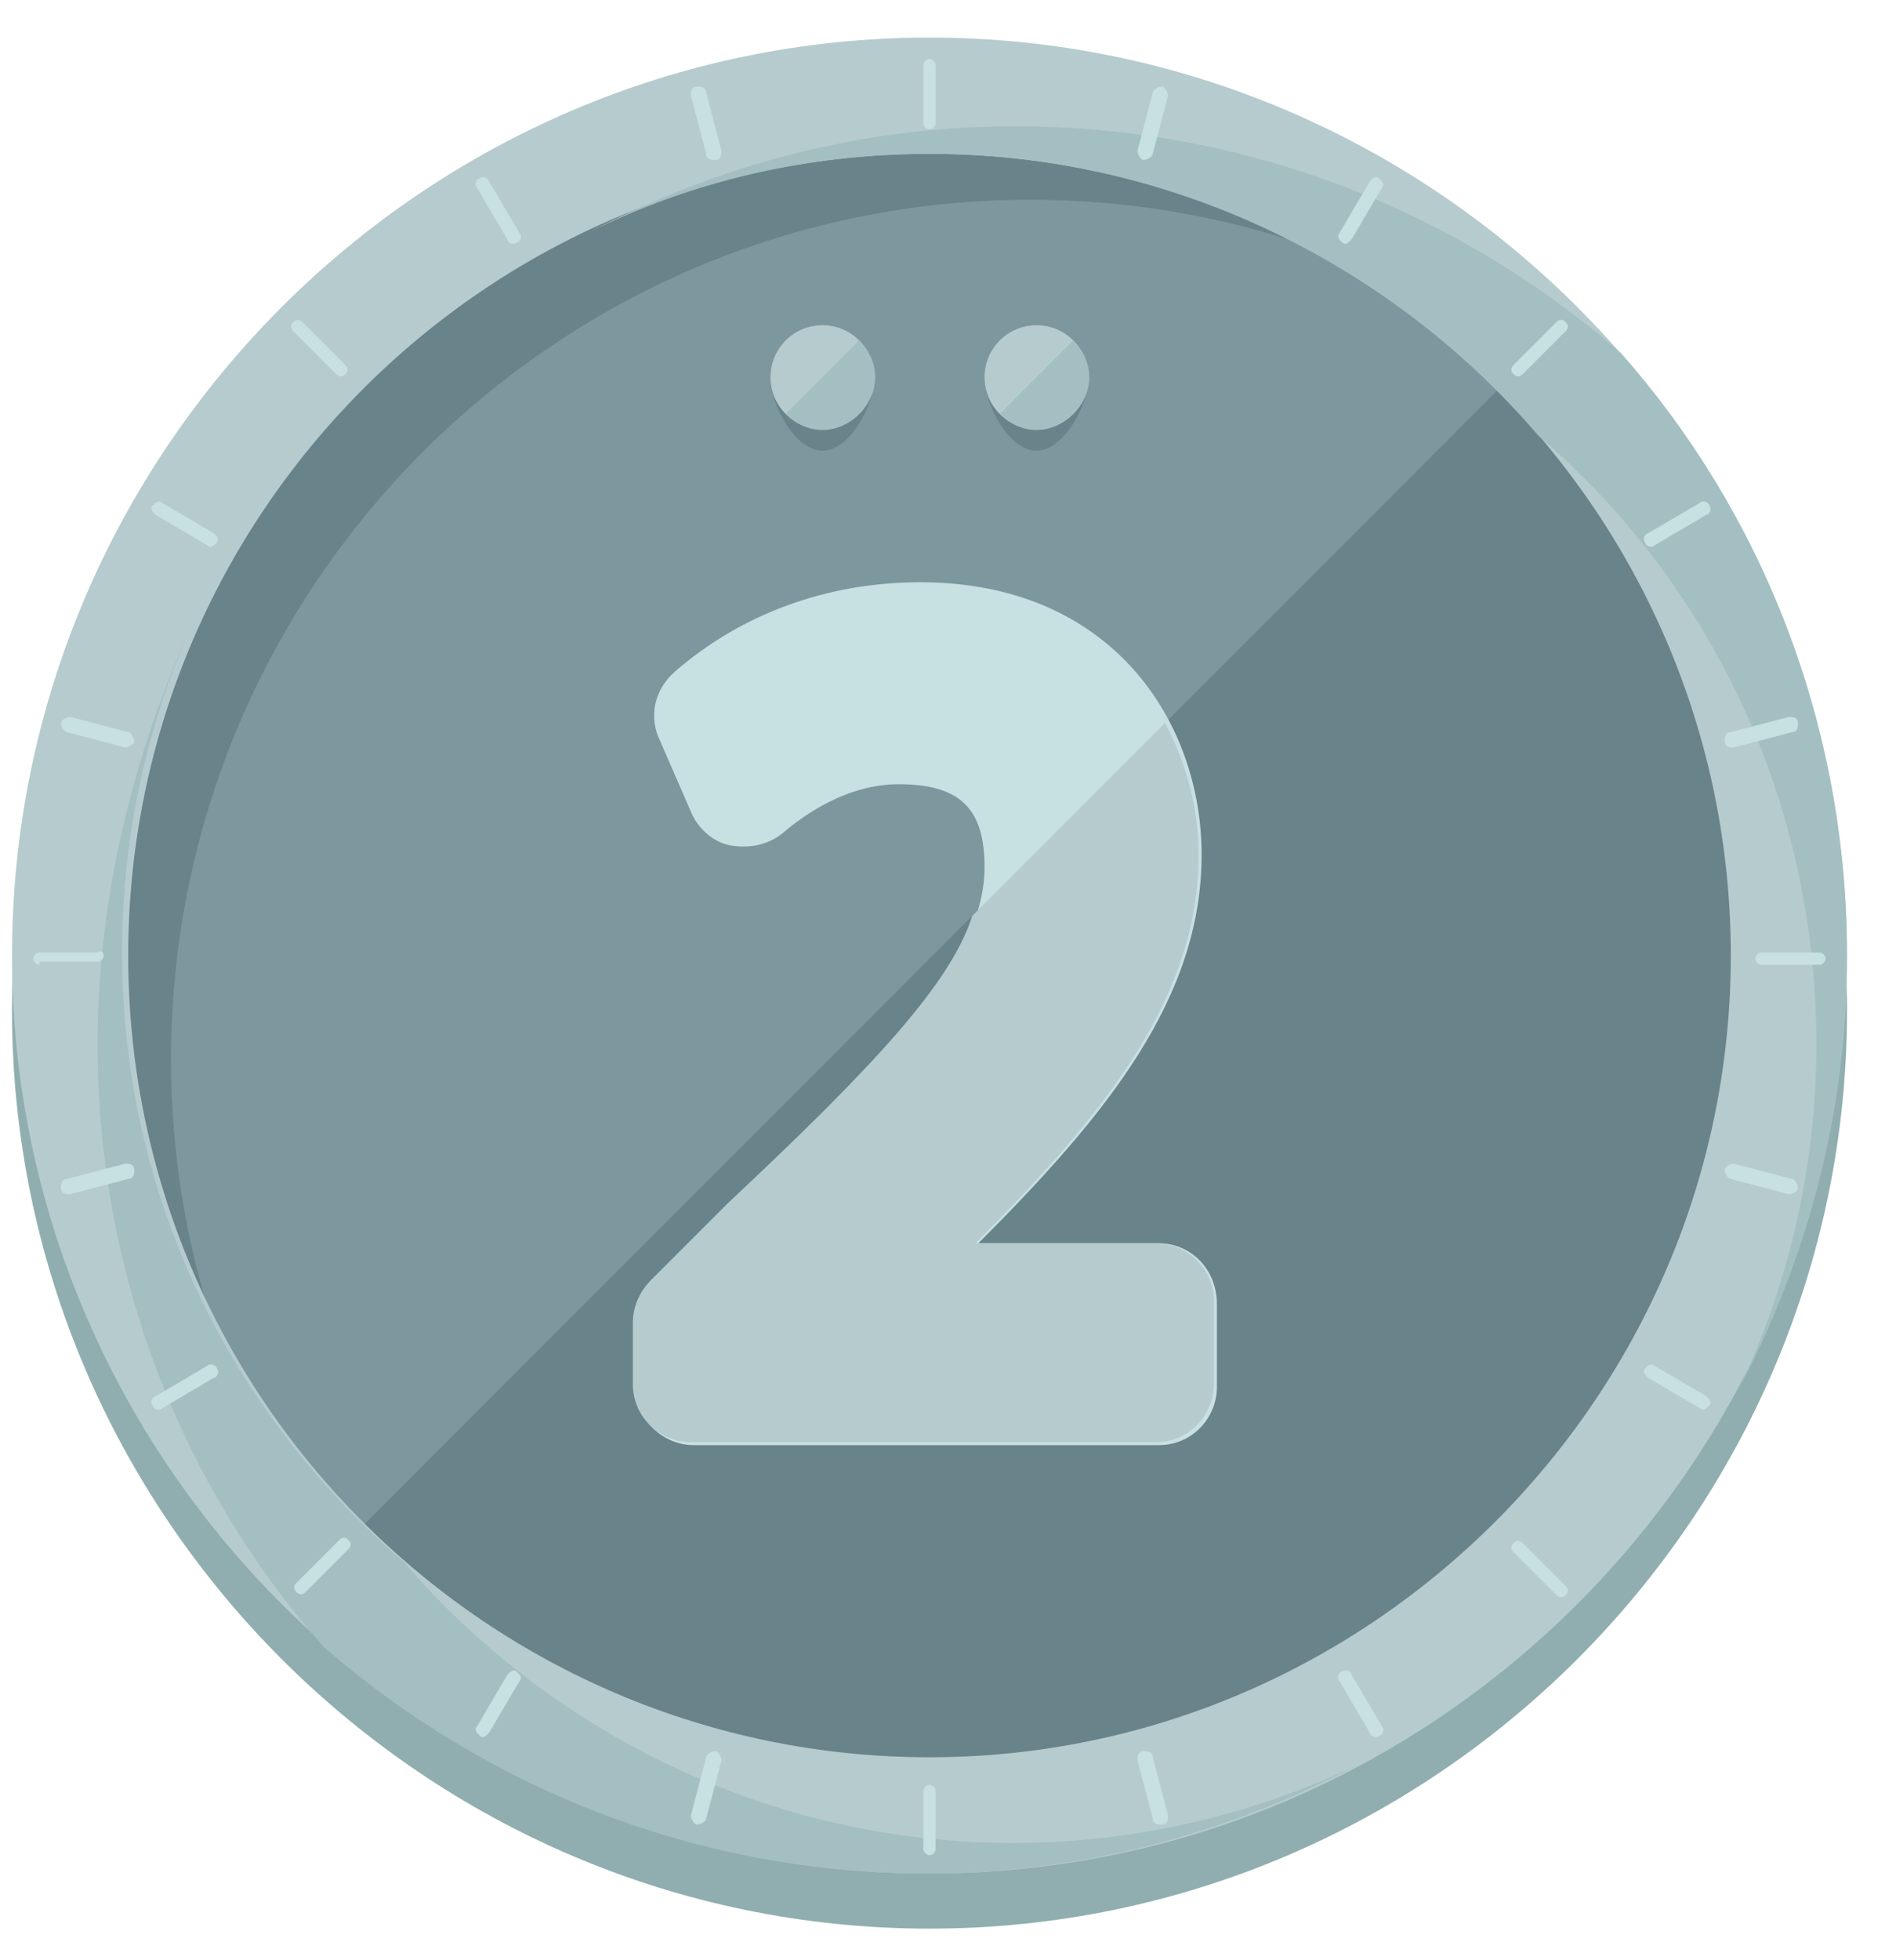 <svg width="30" height="31" viewBox="0 0 30 31" fill="none" xmlns="http://www.w3.org/2000/svg">
<path d="M14.517 29.035C6.533 29.035 -1.15374e-08 22.502 -1.15374e-08 14.517C-1.15374e-08 6.533 6.533 -2.30747e-08 14.517 -2.30747e-08C22.502 -2.30747e-08 29.035 6.533 29.035 14.517C29.035 22.502 22.502 29.035 14.517 29.035Z" transform="translate(0.19 1.465)" fill="#90AEAF"/>
<path d="M13.598 27.196C21.108 27.196 27.196 21.108 27.196 13.598C27.196 6.088 21.108 0 13.598 0C6.088 0 0 6.088 0 13.598C0 21.108 6.088 27.196 13.598 27.196Z" transform="translate(1.109 1.514)" fill="#7D979E"/>
<path d="M1.597 15.243C1.597 7.743 7.694 1.645 15.195 1.645C18.534 1.645 21.582 2.855 23.954 4.839C21.486 1.887 17.76 -1.15374e-08 13.598 -1.15374e-08C6.097 -1.15374e-08 -2.30747e-08 6.097 -2.30747e-08 13.598C-2.30747e-08 17.76 1.887 21.486 4.839 24.002C2.807 21.631 1.597 18.582 1.597 15.243Z" transform="translate(1.109 1.514)" fill="#688389"/>
<path d="M19.26 -9.22989e-08C24.583 5.323 24.583 13.937 19.26 19.26C13.937 24.583 5.323 24.583 0 19.26" transform="translate(5.077 5.53)" fill="#688389"/>
<path d="M14.517 29.035C6.533 29.035 -1.15374e-08 22.502 -1.15374e-08 14.517C-1.15374e-08 6.533 6.533 0 14.517 0C22.502 0 29.035 6.533 29.035 14.517C29.035 22.502 22.502 29.035 14.517 29.035ZM14.517 1.839C7.501 1.839 1.839 7.549 1.839 14.517C1.839 21.534 7.549 27.196 14.517 27.196C21.486 27.196 27.196 21.486 27.196 14.517C27.196 7.549 21.534 1.839 14.517 1.839Z" transform="translate(0.19 0.594)" fill="#B6CBCE"/>
<path d="M19.937 13.114C19.937 9.436 18.582 6.097 16.356 3.581C13.791 1.355 10.453 4.61494e-08 6.775 4.61494e-08C4.307 4.61494e-08 2.032 0.629 3.69196e-07 1.694C1.645 0.871 3.484 0.436 5.42 0.436C9.243 0.436 12.727 2.178 15.05 4.888C17.76 7.21 19.453 10.646 19.453 14.517C19.453 16.453 19.018 18.292 18.244 19.937C19.308 17.905 19.937 15.582 19.937 13.114Z" transform="translate(9.287 1.997)" fill="#A3BFC1"/>
<path d="M2.30747e-08 6.872C2.30747e-08 10.549 1.355 13.888 3.581 16.405C6.146 18.631 9.485 19.986 13.114 19.986C15.582 19.986 17.856 19.357 19.889 18.292C18.244 19.066 16.405 19.502 14.469 19.502C10.646 19.502 7.162 17.76 4.839 15.05C2.129 12.727 0.387 9.291 0.387 5.42C0.387 3.484 0.823 1.645 1.597 3.69196e-07C0.629 2.081 2.30747e-08 4.404 2.30747e-08 6.872Z" transform="translate(1.544 9.643)" fill="#A3BFC1"/>
<path d="M0.194 1.016C0.194 1.065 0.145 1.113 0.097 1.113C0.048 1.113 3.69196e-07 1.065 3.69196e-07 1.016V0.097C3.69196e-07 0.048 0.048 -5.76868e-09 0.097 -5.76868e-09C0.145 -5.76868e-09 0.194 0.048 0.194 0.097V1.016Z" transform="translate(14.61 0.933)" fill="#C7E0E2"/>
<path d="M0.194 1.016C0.194 1.065 0.145 1.113 0.097 1.113C0.048 1.113 3.69196e-07 1.065 3.69196e-07 1.016V0.097C3.69196e-07 0.048 0.048 -7.38391e-07 0.097 -7.38391e-07C0.145 -7.38391e-07 0.194 0.048 0.194 0.097V1.016Z" transform="translate(14.61 28.226)" fill="#C7E0E2"/>
<path d="M0.181 0.859C0.133 0.907 0.085 0.907 0.036 0.859C-0.012 0.811 -0.012 0.762 0.036 0.714L0.714 0.036C0.762 -0.012 0.811 -0.012 0.859 0.036C0.907 0.085 0.907 0.133 0.859 0.181L0.181 0.859Z" transform="translate(23.913 5.058)" fill="#C7E0E2"/>
<path d="M0.181 0.859C0.133 0.907 0.085 0.907 0.036 0.859C-0.012 0.811 -0.012 0.762 0.036 0.714L0.714 0.036C0.762 -0.012 0.811 -0.012 0.859 0.036C0.907 0.085 0.907 0.133 0.859 0.181L0.181 0.859Z" transform="translate(4.654 24.318)" fill="#C7E0E2"/>
<path d="M0.097 0.194C0.048 0.194 7.38391e-07 0.145 7.38391e-07 0.097C7.38391e-07 0.048 0.048 -1.84598e-07 0.097 -1.84598e-07H1.016C1.065 -1.84598e-07 1.113 0.048 1.113 0.097C1.113 0.145 1.065 0.194 1.016 0.194H0.097Z" transform="translate(27.773 15.063)" fill="#C7E0E2"/>
<path d="M0.097 0.214C0.048 0.214 1.15374e-08 0.165 1.15374e-08 0.117C1.15374e-08 0.068 0.048 0.02 0.097 0.02H1.016C1.065 -0.028 1.113 0.02 1.113 0.068C1.113 0.117 1.065 0.165 1.016 0.165H0.097V0.214Z" transform="translate(0.528 15.043)" fill="#C7E0E2"/>
<path d="M0.036 0.181C-0.012 0.133 -0.012 0.085 0.036 0.036C0.085 -0.012 0.133 -0.012 0.181 0.036L0.859 0.714C0.907 0.762 0.907 0.811 0.859 0.859C0.811 0.907 0.762 0.907 0.714 0.859L0.036 0.181Z" transform="translate(23.913 24.366)" fill="#C7E0E2"/>
<path d="M0.036 0.181C-0.012 0.133 -0.012 0.085 0.036 0.036C0.085 -0.012 0.133 -0.012 0.181 0.036L0.859 0.714C0.907 0.762 0.907 0.811 0.859 0.859C0.811 0.907 0.762 0.907 0.714 0.859L0.036 0.181Z" transform="translate(4.605 5.058)" fill="#C7E0E2"/>
<path d="M0.698 0.891C0.746 0.939 0.698 1.036 0.649 1.036C0.601 1.085 0.504 1.036 0.504 0.988L0.02 0.165C-0.028 0.117 0.02 0.02 0.068 0.02C0.117 -0.028 0.214 0.02 0.214 0.068L0.698 0.891Z" transform="translate(7.525 2.8)" fill="#C7E0E2"/>
<path d="M0.698 0.891C0.746 0.939 0.698 1.036 0.649 1.036C0.601 1.085 0.504 1.036 0.504 0.988L0.02 0.165C-0.028 0.117 0.02 0.02 0.068 0.02C0.117 -0.028 0.214 0.02 0.214 0.068L0.698 0.891Z" transform="translate(21.171 26.415)" fill="#C7E0E2"/>
<path d="M0.242 1.065C0.242 1.113 0.145 1.161 0.097 1.161C0.048 1.161 3.69196e-07 1.065 3.69196e-07 1.016L0.242 0.097C0.242 0.048 0.339 1.15374e-08 0.387 1.15374e-08C0.436 1.15374e-08 0.484 0.097 0.484 0.145L0.242 1.065Z" transform="translate(17.998 1.368)" fill="#C7E0E2"/>
<path d="M0.242 1.065C0.242 1.113 0.145 1.161 0.097 1.161C0.048 1.161 1.84598e-07 1.065 1.84598e-07 1.016L0.242 0.097C0.242 0.048 0.339 0 0.387 0C0.436 0 0.484 0.097 0.484 0.145L0.242 1.065Z" transform="translate(10.932 27.693)" fill="#C7E0E2"/>
<path d="M0.165 0.698C0.117 0.746 0.02 0.698 0.02 0.649C-0.028 0.601 0.02 0.504 0.068 0.504L0.891 0.02C0.939 -0.028 1.036 0.02 1.036 0.068C1.085 0.117 1.036 0.214 0.988 0.214L0.165 0.698Z" transform="translate(26.01 7.929)" fill="#C7E0E2"/>
<path d="M0.165 0.698C0.117 0.746 0.02 0.698 0.02 0.649C-0.028 0.601 0.02 0.504 0.068 0.504L0.891 0.02C0.939 -0.028 1.036 0.02 1.036 0.068C1.085 0.117 1.036 0.214 0.988 0.214L0.165 0.698Z" transform="translate(2.395 21.576)" fill="#C7E0E2"/>
<path d="M0.097 0.242C0.048 0.242 7.38391e-07 0.145 7.38391e-07 0.097C7.38391e-07 0.048 0.097 -3.69196e-07 0.145 -3.69196e-07L1.065 0.242C1.113 0.242 1.161 0.339 1.161 0.387C1.161 0.436 1.065 0.484 1.016 0.484L0.097 0.242Z" transform="translate(27.289 18.402)" fill="#C7E0E2"/>
<path d="M0.097 0.242C0.048 0.242 0 0.145 0 0.097C0 0.048 0.097 3.69196e-07 0.145 3.69196e-07L1.065 0.242C1.113 0.242 1.161 0.339 1.161 0.387C1.161 0.436 1.065 0.484 1.016 0.484L0.097 0.242Z" transform="translate(0.964 11.337)" fill="#C7E0E2"/>
<path d="M0.988 0.504C1.036 0.552 1.085 0.601 1.036 0.649C0.988 0.698 0.939 0.746 0.891 0.698L0.068 0.214C0.02 0.165 -0.028 0.117 0.02 0.068C0.068 0.02 0.117 -0.028 0.165 0.02L0.988 0.504Z" transform="translate(2.395 7.929)" fill="#C7E0E2"/>
<path d="M0.988 0.504C1.036 0.552 1.085 0.601 1.036 0.649C0.988 0.698 0.939 0.746 0.891 0.698L0.068 0.214C0.02 0.165 -0.028 0.117 0.02 0.068C0.068 0.02 0.117 -0.028 0.165 0.02L0.988 0.504Z" transform="translate(26.01 21.576)" fill="#C7E0E2"/>
<path d="M0.484 1.016C0.484 1.065 0.484 1.161 0.387 1.161C0.339 1.161 0.242 1.161 0.242 1.065L1.84598e-07 0.145C1.84598e-07 0.097 -3.67753e-07 1.15374e-08 0.097 1.15374e-08C0.145 1.15374e-08 0.242 -2.16326e-08 0.242 0.097L0.484 1.016Z" transform="translate(10.932 1.368)" fill="#C7E0E2"/>
<path d="M0.484 1.016C0.484 1.065 0.484 1.161 0.387 1.161C0.339 1.161 0.242 1.161 0.242 1.065L3.69196e-07 0.145C3.69196e-07 0.097 7.35507e-07 0 0.097 0C0.145 0 0.242 3.67753e-07 0.242 0.097L0.484 1.016Z" transform="translate(17.998 27.693)" fill="#C7E0E2"/>
<path d="M0.214 0.988C0.165 1.036 0.117 1.085 0.068 1.036C0.02 0.988 -0.028 0.939 0.02 0.891L0.504 0.068C0.552 0.02 0.601 -0.028 0.649 0.02C0.698 0.068 0.746 0.117 0.698 0.165L0.214 0.988Z" transform="translate(21.171 2.8)" fill="#C7E0E2"/>
<path d="M0.214 0.988C0.165 1.036 0.117 1.085 0.068 1.036C0.02 0.988 -0.028 0.939 0.02 0.891L0.504 0.068C0.552 0.02 0.601 -0.028 0.649 0.02C0.698 0.068 0.746 0.117 0.698 0.165L0.214 0.988Z" transform="translate(7.525 26.415)" fill="#C7E0E2"/>
<path d="M0.145 0.484C0.097 0.484 7.38391e-07 0.484 7.38391e-07 0.387C7.38391e-07 0.339 -7.42718e-07 0.242 0.097 0.242L1.016 3.69196e-07C1.065 3.69196e-07 1.161 -1.87482e-07 1.161 0.097C1.161 0.145 1.161 0.242 1.065 0.242L0.145 0.484Z" transform="translate(27.289 11.337)" fill="#C7E0E2"/>
<path d="M0.145 0.484C0.097 0.484 0 0.484 0 0.387C0 0.339 2.16326e-08 0.242 0.097 0.242L1.016 -3.69196e-07C1.065 -3.69196e-07 1.161 0 1.161 0.097C1.161 0.145 1.161 0.242 1.065 0.242L0.145 0.484Z" transform="translate(0.964 18.402)" fill="#C7E0E2"/>
<path d="M8.275 10.453H5.42C7.452 8.42 8.952 6.581 8.952 4.307C8.952 2.226 7.549 -3.69196e-07 4.5 -3.69196e-07C3.049 -3.69196e-07 1.694 0.484 0.629 1.403C0.29 1.694 0.194 2.129 0.387 2.516L0.871 3.629C0.968 3.871 1.21 4.113 1.5 4.162C1.79 4.21 2.081 4.162 2.323 3.968C2.662 3.678 3.339 3.194 4.162 3.194C5.129 3.194 5.517 3.581 5.517 4.5C5.517 5.855 4.307 7.21 1.5 9.872L0.29 11.082C0.097 11.275 -3.69196e-07 11.517 -3.69196e-07 11.759V12.727C-3.69196e-07 13.259 0.436 13.646 0.919 13.646H8.275C8.807 13.646 9.194 13.211 9.194 12.727V11.42C9.194 10.84 8.759 10.453 8.275 10.453Z" transform="translate(10.061 9.208)" fill="#C7E0E2"/>
<path d="M1.5 7.597L0.29 8.807C0.097 9.001 3.69196e-07 9.243 3.69196e-07 9.485V10.453C3.69196e-07 10.985 0.436 11.372 0.919 11.372H8.275C8.807 11.372 9.194 10.936 9.194 10.453V9.146C9.194 8.614 8.759 8.227 8.275 8.227H5.42C7.452 6.194 8.952 4.355 8.952 2.081C8.952 1.355 8.759 0.629 8.42 -1.84598e-07L5.371 3.049C5.033 4.113 3.823 5.42 1.5 7.597Z" transform="translate(10.013 11.434)" fill="#B6CBCE"/>
<path d="M1.645 0.823C1.645 1.258 1.258 1.984 0.823 1.984C0.387 1.984 3.69196e-07 1.258 3.69196e-07 0.823C3.69196e-07 0.387 0.387 -1.84598e-07 0.823 -1.84598e-07C1.258 -1.84598e-07 1.645 0.387 1.645 0.823Z" transform="translate(12.191 5.143)" fill="#688389"/>
<path d="M0.823 1.645C1.277 1.645 1.645 1.277 1.645 0.823C1.645 0.368 1.277 0 0.823 0C0.368 0 0 0.368 0 0.823C0 1.277 0.368 1.645 0.823 1.645Z" transform="translate(12.191 5.143)" fill="#B6CBCE"/>
<path d="M1.161 -1.84598e-07C1.5 0.339 1.5 0.823 1.161 1.161C0.823 1.5 0.339 1.5 3.69196e-07 1.161" transform="translate(12.433 5.385)" fill="#A3BFC1"/>
<path d="M1.645 0.823C1.645 1.258 1.258 1.984 0.823 1.984C0.387 1.984 3.69196e-07 1.258 3.69196e-07 0.823C3.69196e-07 0.387 0.387 -1.84598e-07 0.823 -1.84598e-07C1.258 -1.84598e-07 1.645 0.387 1.645 0.823Z" transform="translate(15.578 5.143)" fill="#688389"/>
<path d="M0.823 1.645C1.277 1.645 1.645 1.277 1.645 0.823C1.645 0.368 1.277 0 0.823 0C0.368 0 0 0.368 0 0.823C0 1.277 0.368 1.645 0.823 1.645Z" transform="translate(15.578 5.143)" fill="#B6CBCE"/>
<path d="M1.161 -1.84598e-07C1.5 0.339 1.5 0.823 1.161 1.161C0.823 1.5 0.339 1.5 3.69196e-07 1.161" transform="translate(15.82 5.385)" fill="#A3BFC1"/>
</svg>
